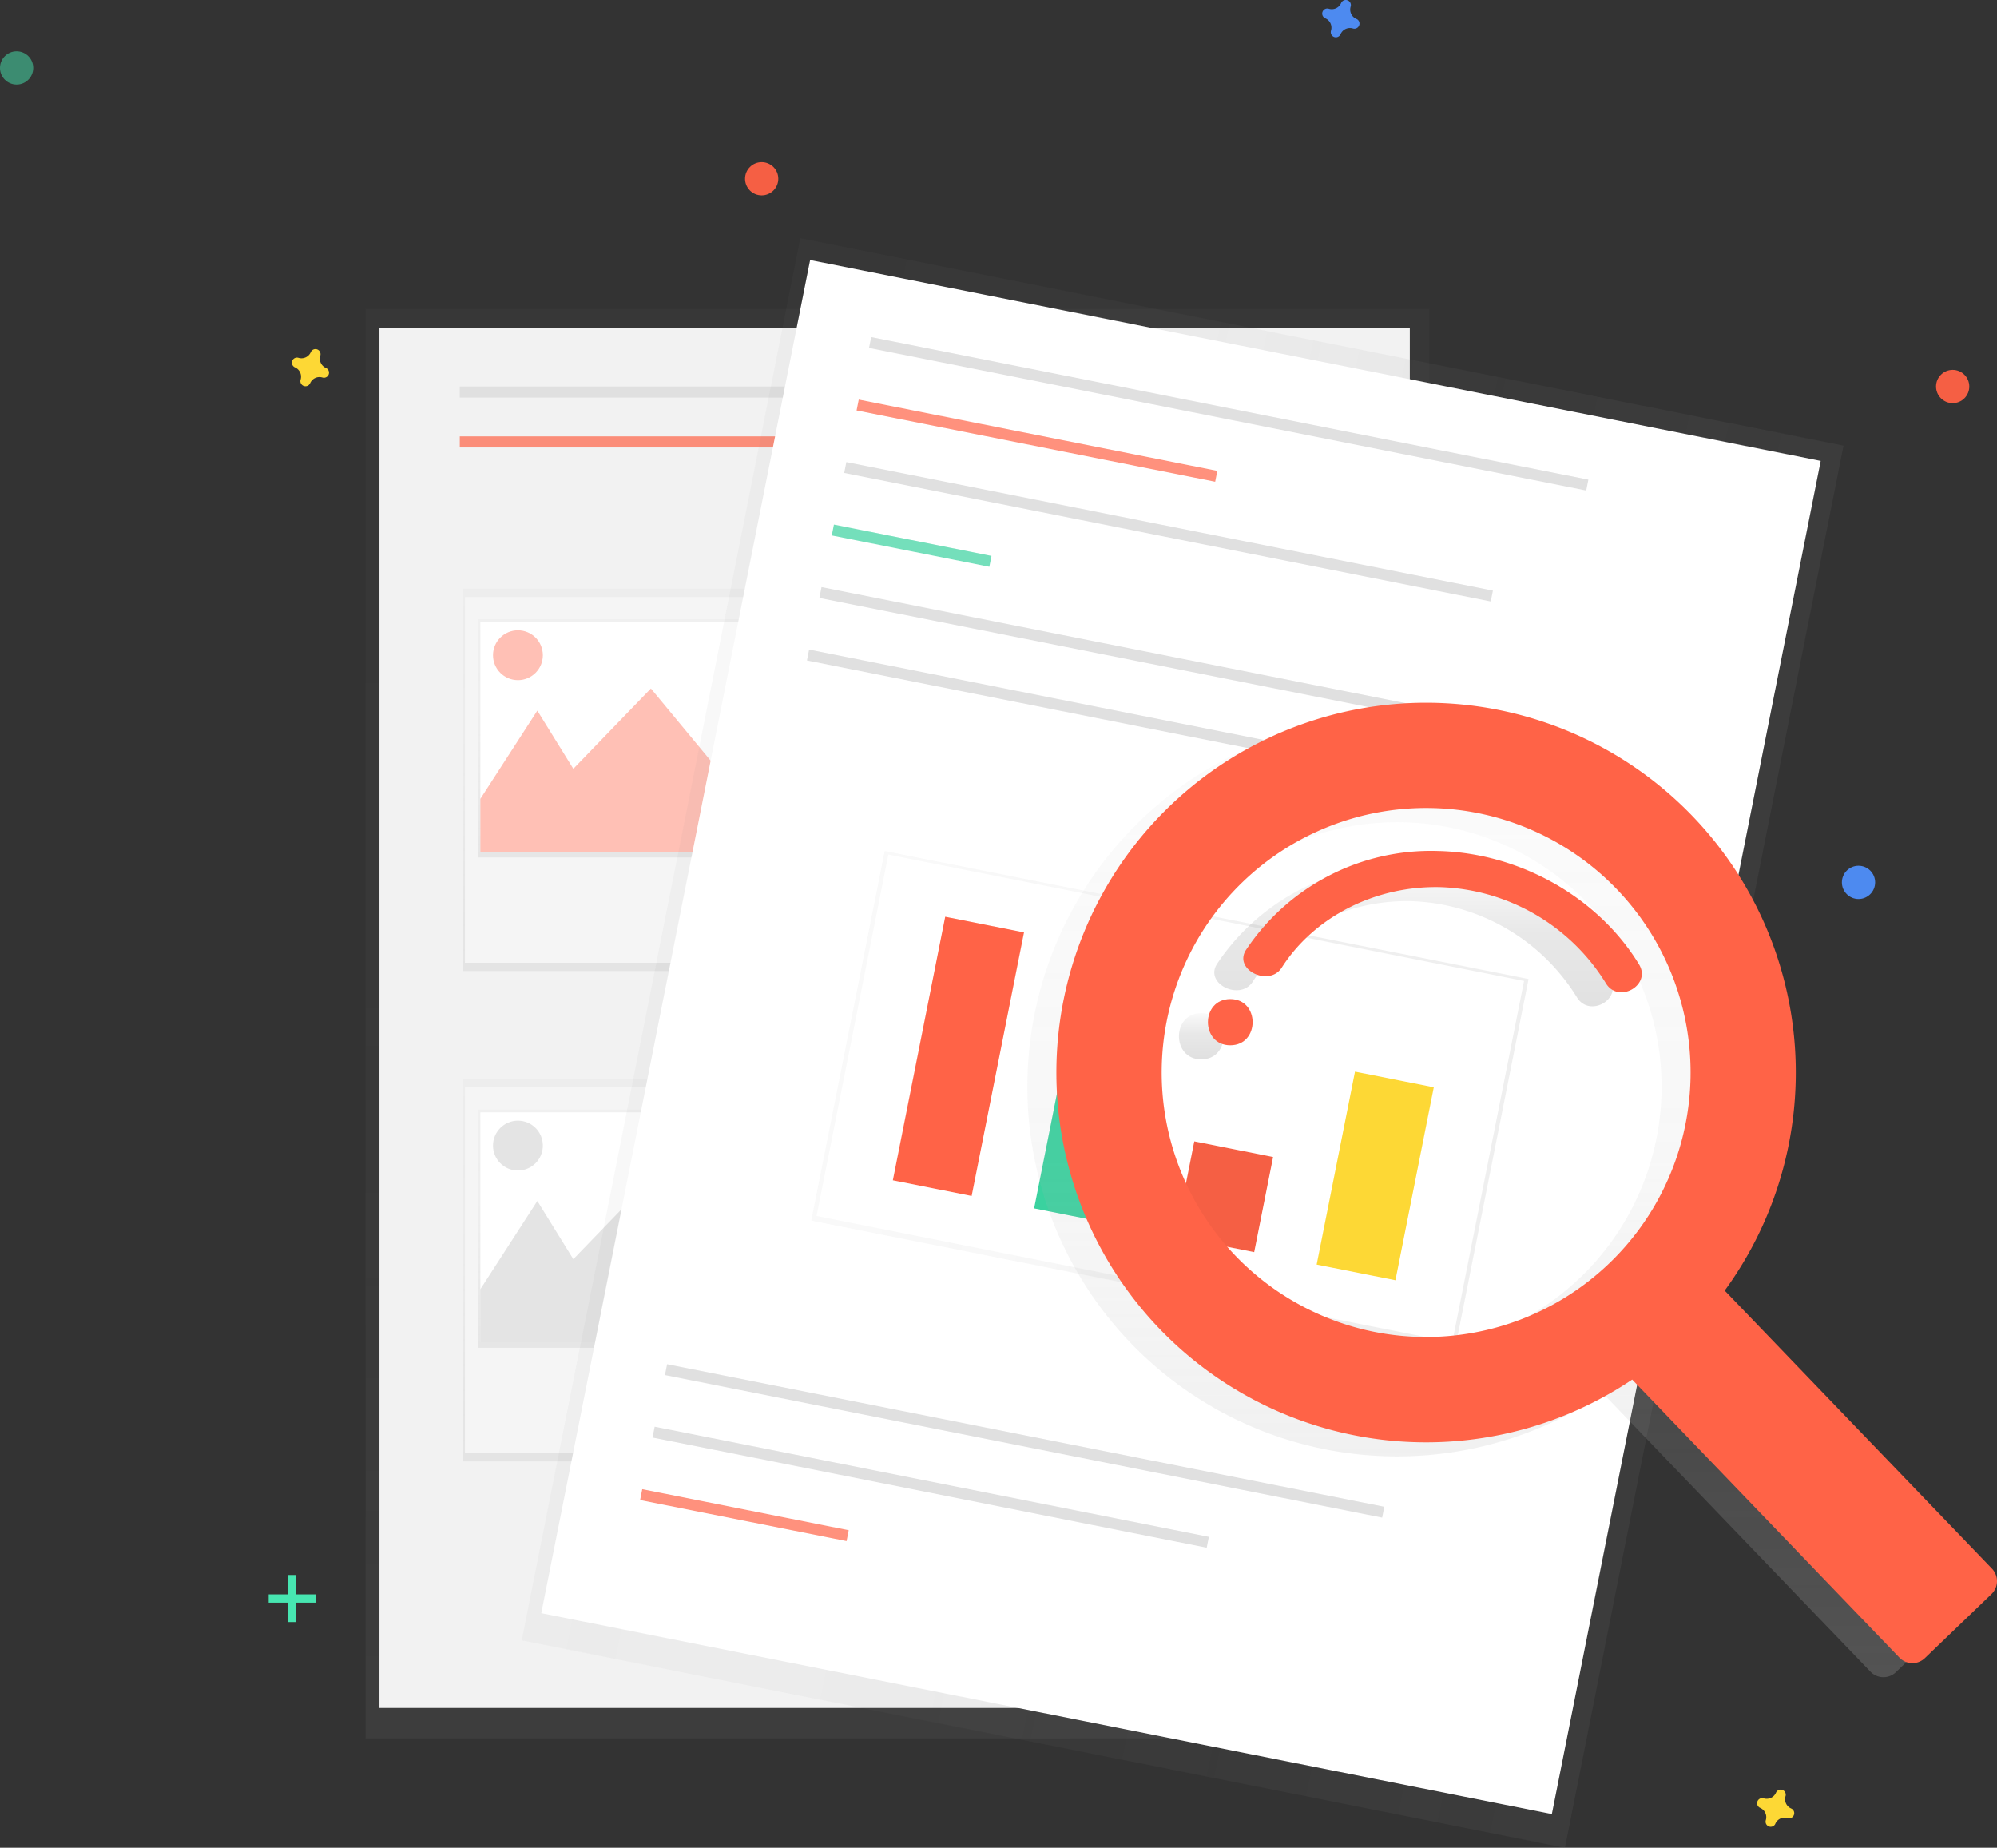 <svg xmlns="http://www.w3.org/2000/svg" xmlns:xlink="http://www.w3.org/1999/xlink" width="287" height="265.495" viewBox="0 0 287 265.495"><rect x="0" y="0" width="287" height="265.495" fill="#333333" stroke="none"/><defs><style>.a{fill:#fff;}.b,.w{opacity:0.5;}.c{fill:url(#a);}.d{fill:#f2f2f2;}.e{fill:#e0e0e0;}.f,.i,.n{fill:tomato;}.f,.l{opacity:0.7;}.g{fill:#f5f5f5;}.h{clip-path:url(#d);}.i,.j{opacity:0.4;}.j{fill:#bdbdbd;}.k{fill:url(#h);}.l,.o{fill:#3ad29f;}.m{fill:url(#i);}.p{fill:#f55f44;}.q{fill:#fdd835;}.r{fill:url(#j);}.s{fill:url(#k);}.t{fill:url(#l);}.u,.w{fill:#47e6b1;}.v{fill:#4d8af0;}</style><linearGradient id="a" x1="0.5" y1="1" x2="0.5" gradientUnits="objectBoundingBox"><stop offset="0" stop-color="gray" stop-opacity="0.251"/><stop offset="0.54" stop-color="gray" stop-opacity="0.122"/><stop offset="1" stop-color="gray" stop-opacity="0.102"/></linearGradient><clipPath id="d"><rect class="a" width="49.012" height="33.039"/></clipPath><linearGradient id="h" x1="0.518" y1="1.092" x2="0.518" y2="-0.251" xlink:href="#a"/><linearGradient id="i" x1="0.6" y1="0.66" x2="0.6" y2="0.086" xlink:href="#a"/><linearGradient id="j" x1="0.5" y1="1" x2="0.5" gradientUnits="objectBoundingBox"><stop offset="0" stop-color="#b3b3b3" stop-opacity="0.251"/><stop offset="0.54" stop-color="#b3b3b3" stop-opacity="0.102"/><stop offset="1" stop-color="#b3b3b3" stop-opacity="0.051"/></linearGradient><linearGradient id="k" x1="0.5" y1="0.999" x2="0.5" gradientUnits="objectBoundingBox"><stop offset="0" stop-opacity="0.122"/><stop offset="0.55" stop-opacity="0.09"/><stop offset="1" stop-opacity="0.02"/></linearGradient><linearGradient id="l" x1="0.5" y1="1" x2="0.5" y2="0" xlink:href="#k"/></defs><g transform="translate(0 0.017)"><g class="b" transform="translate(52.543 44.372)"><rect class="c" width="152.853" height="205.4"/></g><rect class="d" width="148.078" height="198.235" transform="translate(54.534 47.16)"/><rect class="e" width="50.951" height="1.592" transform="translate(66.078 55.518)"/><rect class="f" width="50.951" height="1.592" transform="translate(66.078 62.683)"/><rect class="e" width="50.951" height="1.592" transform="translate(124.593 55.518)"/><rect class="e" width="50.951" height="1.592" transform="translate(132.552 100.899)"/><rect class="e" width="50.951" height="1.592" transform="translate(133.748 105.276)"/><rect class="e" width="50.951" height="1.592" transform="translate(136.138 109.656)"/><rect class="e" width="50.951" height="1.592" transform="translate(132.552 171.354)"/><rect class="e" width="50.951" height="1.592" transform="translate(133.748 175.734)"/><rect class="e" width="50.951" height="1.592" transform="translate(136.138 180.111)"/><g class="b" transform="translate(66.477 84.576)"><rect class="c" width="54.135" height="54.932"/></g><rect class="g" width="53.283" height="52.543" transform="translate(66.818 85.772)"/><g class="b" transform="translate(68.696 88.956)"><rect class="c" width="49.697" height="34.232"/></g><rect class="a" width="49.012" height="33.039" transform="translate(69.037 89.354)"/><g class="h" transform="translate(69.037 89.354)"><path class="i" d="M187.272,301.725l12.342-19.108,5.174,8.358,11.146-11.541,9.554,11.541,8.358-17.114,21.494,34.232L185.68,305.7Z" transform="translate(-191.427 -269.879)"/><circle class="i" cx="3.582" cy="3.582" r="3.582" transform="translate(1.817 1.193)"/></g><g class="b" transform="translate(66.477 155.034)"><rect class="c" width="54.135" height="54.932"/></g><rect class="g" width="53.283" height="52.543" transform="translate(66.818 156.227)"/><g class="b" transform="translate(68.696 159.414)"><rect class="c" width="49.697" height="34.232"/></g><rect class="a" width="49.012" height="33.039" transform="translate(69.037 159.809)"/><g class="h" transform="translate(69.037 159.809)"><path class="j" d="M187.272,508.425l12.342-19.108,5.174,8.361,11.146-11.545,9.554,11.545,8.358-17.118,21.494,34.232-69.661-2.386Z" transform="translate(-191.427 -476.579)"/><circle class="j" cx="3.582" cy="3.582" r="3.582" transform="translate(1.817 1.196)"/></g><g class="b" transform="translate(74.984 34.223)"><rect class="k" width="205.4" height="152.853" transform="translate(0 201.46) rotate(-78.76)"/></g><rect class="a" width="198.235" height="148.078" transform="translate(77.788 231.778) rotate(-78.76)"/><rect class="e" width="105.089" height="1.592" transform="translate(125.203 48.417) rotate(11.24)"/><rect class="e" width="105.089" height="1.592" transform="translate(95.874 196.001) rotate(11.24)"/><rect class="e" width="81.205" height="1.592" transform="translate(94.086 204.978) rotate(11.24)"/><rect class="f" width="30.251" height="1.592" transform="translate(92.303 213.96) rotate(11.24)"/><rect class="f" width="52.543" height="1.592" transform="translate(123.415 57.399) rotate(11.24)"/><rect class="e" width="94.737" height="1.592" transform="translate(121.635 66.377) rotate(11.24)"/><rect class="l" width="23.086" height="1.592" transform="translate(119.849 75.359) rotate(11.24)"/><rect class="e" width="105.089" height="1.592" transform="translate(118.066 84.339) rotate(11.24)"/><g class="b" transform="translate(116.596 122.269)"><rect class="m" width="54.135" height="94.339" transform="translate(0 53.096) rotate(-78.76)"/></g><rect class="a" width="93.146" height="52.942" transform="translate(127.671 122.776) rotate(11.24)"/><rect class="e" width="105.089" height="1.592" transform="translate(116.281 93.321) rotate(11.24)"/><rect class="n" width="11.545" height="38.612" transform="translate(135.842 131.705) rotate(11.24)"/><rect class="o" width="11.545" height="25.874" transform="translate(153.661 148.234) rotate(11.24)"/><rect class="p" width="11.545" height="13.931" transform="translate(171.638 163.982) rotate(11.24)"/><rect class="q" width="11.545" height="28.264" transform="translate(194.734 153.961) rotate(11.24)"/><path class="r" d="M703.78,379.013a53.134,53.134,0,1,0-8.692,80.936L733.5,499.9a2.587,2.587,0,0,0,3.657.072l9.571-9.2a2.587,2.587,0,0,0,.072-3.657l-38.4-39.948A53.14,53.14,0,0,0,703.78,379.013Zm-11.964,64.234a38.005,38.005,0,1,1,1.057-53.739A38.005,38.005,0,0,1,691.816,443.247Z" transform="translate(-464.686 -259.721)"/><path class="s" d="M679.286,487.6c-4.274,0-4.281,6.643,0,6.643S683.567,487.6,679.286,487.6Z" transform="translate(-506.646 -342.045)"/><path class="t" d="M718.909,425.154a31.924,31.924,0,0,0-27.538,14.224c-1.817,2.843,3.34,5.355,5.147,2.526,4.608-7.213,13.365-11.794,22.837-11.555A29.094,29.094,0,0,1,743.1,444.157c1.813,2.989,6.568.273,4.772-2.7C742.053,431.913,730.792,425.437,718.909,425.154Z" transform="translate(-516.475 -300.879)"/><path class="n" d="M716.01,373.093a53.134,53.134,0,1,0-8.692,80.933l38.408,39.955a2.587,2.587,0,0,0,3.657.072l9.571-9.2a2.587,2.587,0,0,0,.071-3.657L720.615,441.24A53.139,53.139,0,0,0,716.01,373.093ZM704.046,437.3A38.005,38.005,0,1,1,705.1,383.56,38.005,38.005,0,0,1,704.046,437.3Z" transform="translate(-472.748 -255.819)"/><path class="n" d="M691.516,481.67c-4.275,0-4.281,6.643,0,6.643S695.8,481.67,691.516,481.67Z" transform="translate(-514.707 -338.136)"/><path class="n" d="M731.139,419.234A31.923,31.923,0,0,0,703.6,433.458c-1.817,2.843,3.34,5.355,5.147,2.526,4.609-7.213,13.365-11.794,22.837-11.555a29.094,29.094,0,0,1,23.741,13.808c1.813,2.989,6.568.273,4.772-2.7C754.273,425.966,743.025,419.489,731.139,419.234Z" transform="translate(-524.536 -296.976)"/><rect class="u" width="1.193" height="6.766" transform="translate(41.397 226.287)"/><rect class="u" width="1.193" height="6.766" transform="translate(45.378 229.071) rotate(90)"/><path class="v" d="M741.388,63.239a1.462,1.462,0,0,1-.815-1.769.707.707,0,0,0,.031-.164h0a.733.733,0,0,0-1.319-.487h0a.709.709,0,0,0-.082.143,1.462,1.462,0,0,1-1.769.815.7.7,0,0,0-.164-.031h0a.733.733,0,0,0-.481,1.326h0a.7.7,0,0,0,.143.082,1.462,1.462,0,0,1,.815,1.769.7.7,0,0,0-.031.164h0a.733.733,0,0,0,1.329.481h0a.7.7,0,0,0,.082-.143,1.462,1.462,0,0,1,1.769-.815.7.7,0,0,0,.164.031h0a.733.733,0,0,0,.487-1.319h0a.7.7,0,0,0-.16-.082Z" transform="translate(-546.463 -60.54)"/><path class="q" d="M306.964,210.389a1.462,1.462,0,0,1-.815-1.769.7.7,0,0,0,.031-.164h0a.733.733,0,0,0-1.319-.487h0a.7.7,0,0,0-.082.143,1.462,1.462,0,0,1-1.769.815.7.7,0,0,0-.164-.031h0a.733.733,0,0,0-.487,1.319h0a.7.7,0,0,0,.143.082,1.462,1.462,0,0,1,.815,1.769.7.7,0,0,0-.031.164h0a.733.733,0,0,0,1.319.487h0a.7.7,0,0,0,.082-.143,1.462,1.462,0,0,1,1.769-.815.7.7,0,0,0,.164.031h0a.733.733,0,0,0,.487-1.319h0A.7.7,0,0,0,306.964,210.389Z" transform="translate(-260.116 -157.533)"/><path class="q" d="M924.744,817.649a1.462,1.462,0,0,1-.815-1.769.71.71,0,0,0,.031-.164h0a.733.733,0,0,0-1.319-.487h0a.694.694,0,0,0-.082.143,1.462,1.462,0,0,1-1.769.815.706.706,0,0,0-.164-.031h0a.733.733,0,0,0-.487,1.319h0a.7.7,0,0,0,.143.082,1.462,1.462,0,0,1,.815,1.769.7.7,0,0,0-.031.164h0a.733.733,0,0,0,1.319.488h0a.7.7,0,0,0,.082-.143,1.462,1.462,0,0,1,1.769-.815.7.7,0,0,0,.164.031h0a.733.733,0,0,0,.487-1.319h0A.708.708,0,0,0,924.744,817.649Z" transform="translate(-667.322 -557.805)"/><circle class="p" cx="2.389" cy="2.389" r="2.389" transform="translate(107.076 23.276)"/><circle class="p" cx="2.389" cy="2.389" r="2.389" transform="translate(278.241 53.128)"/><circle class="v" cx="2.389" cy="2.389" r="2.389" transform="translate(264.709 124.381)"/><circle class="w" cx="2.389" cy="2.389" r="2.389" transform="translate(0 7.351)"/></g></svg>